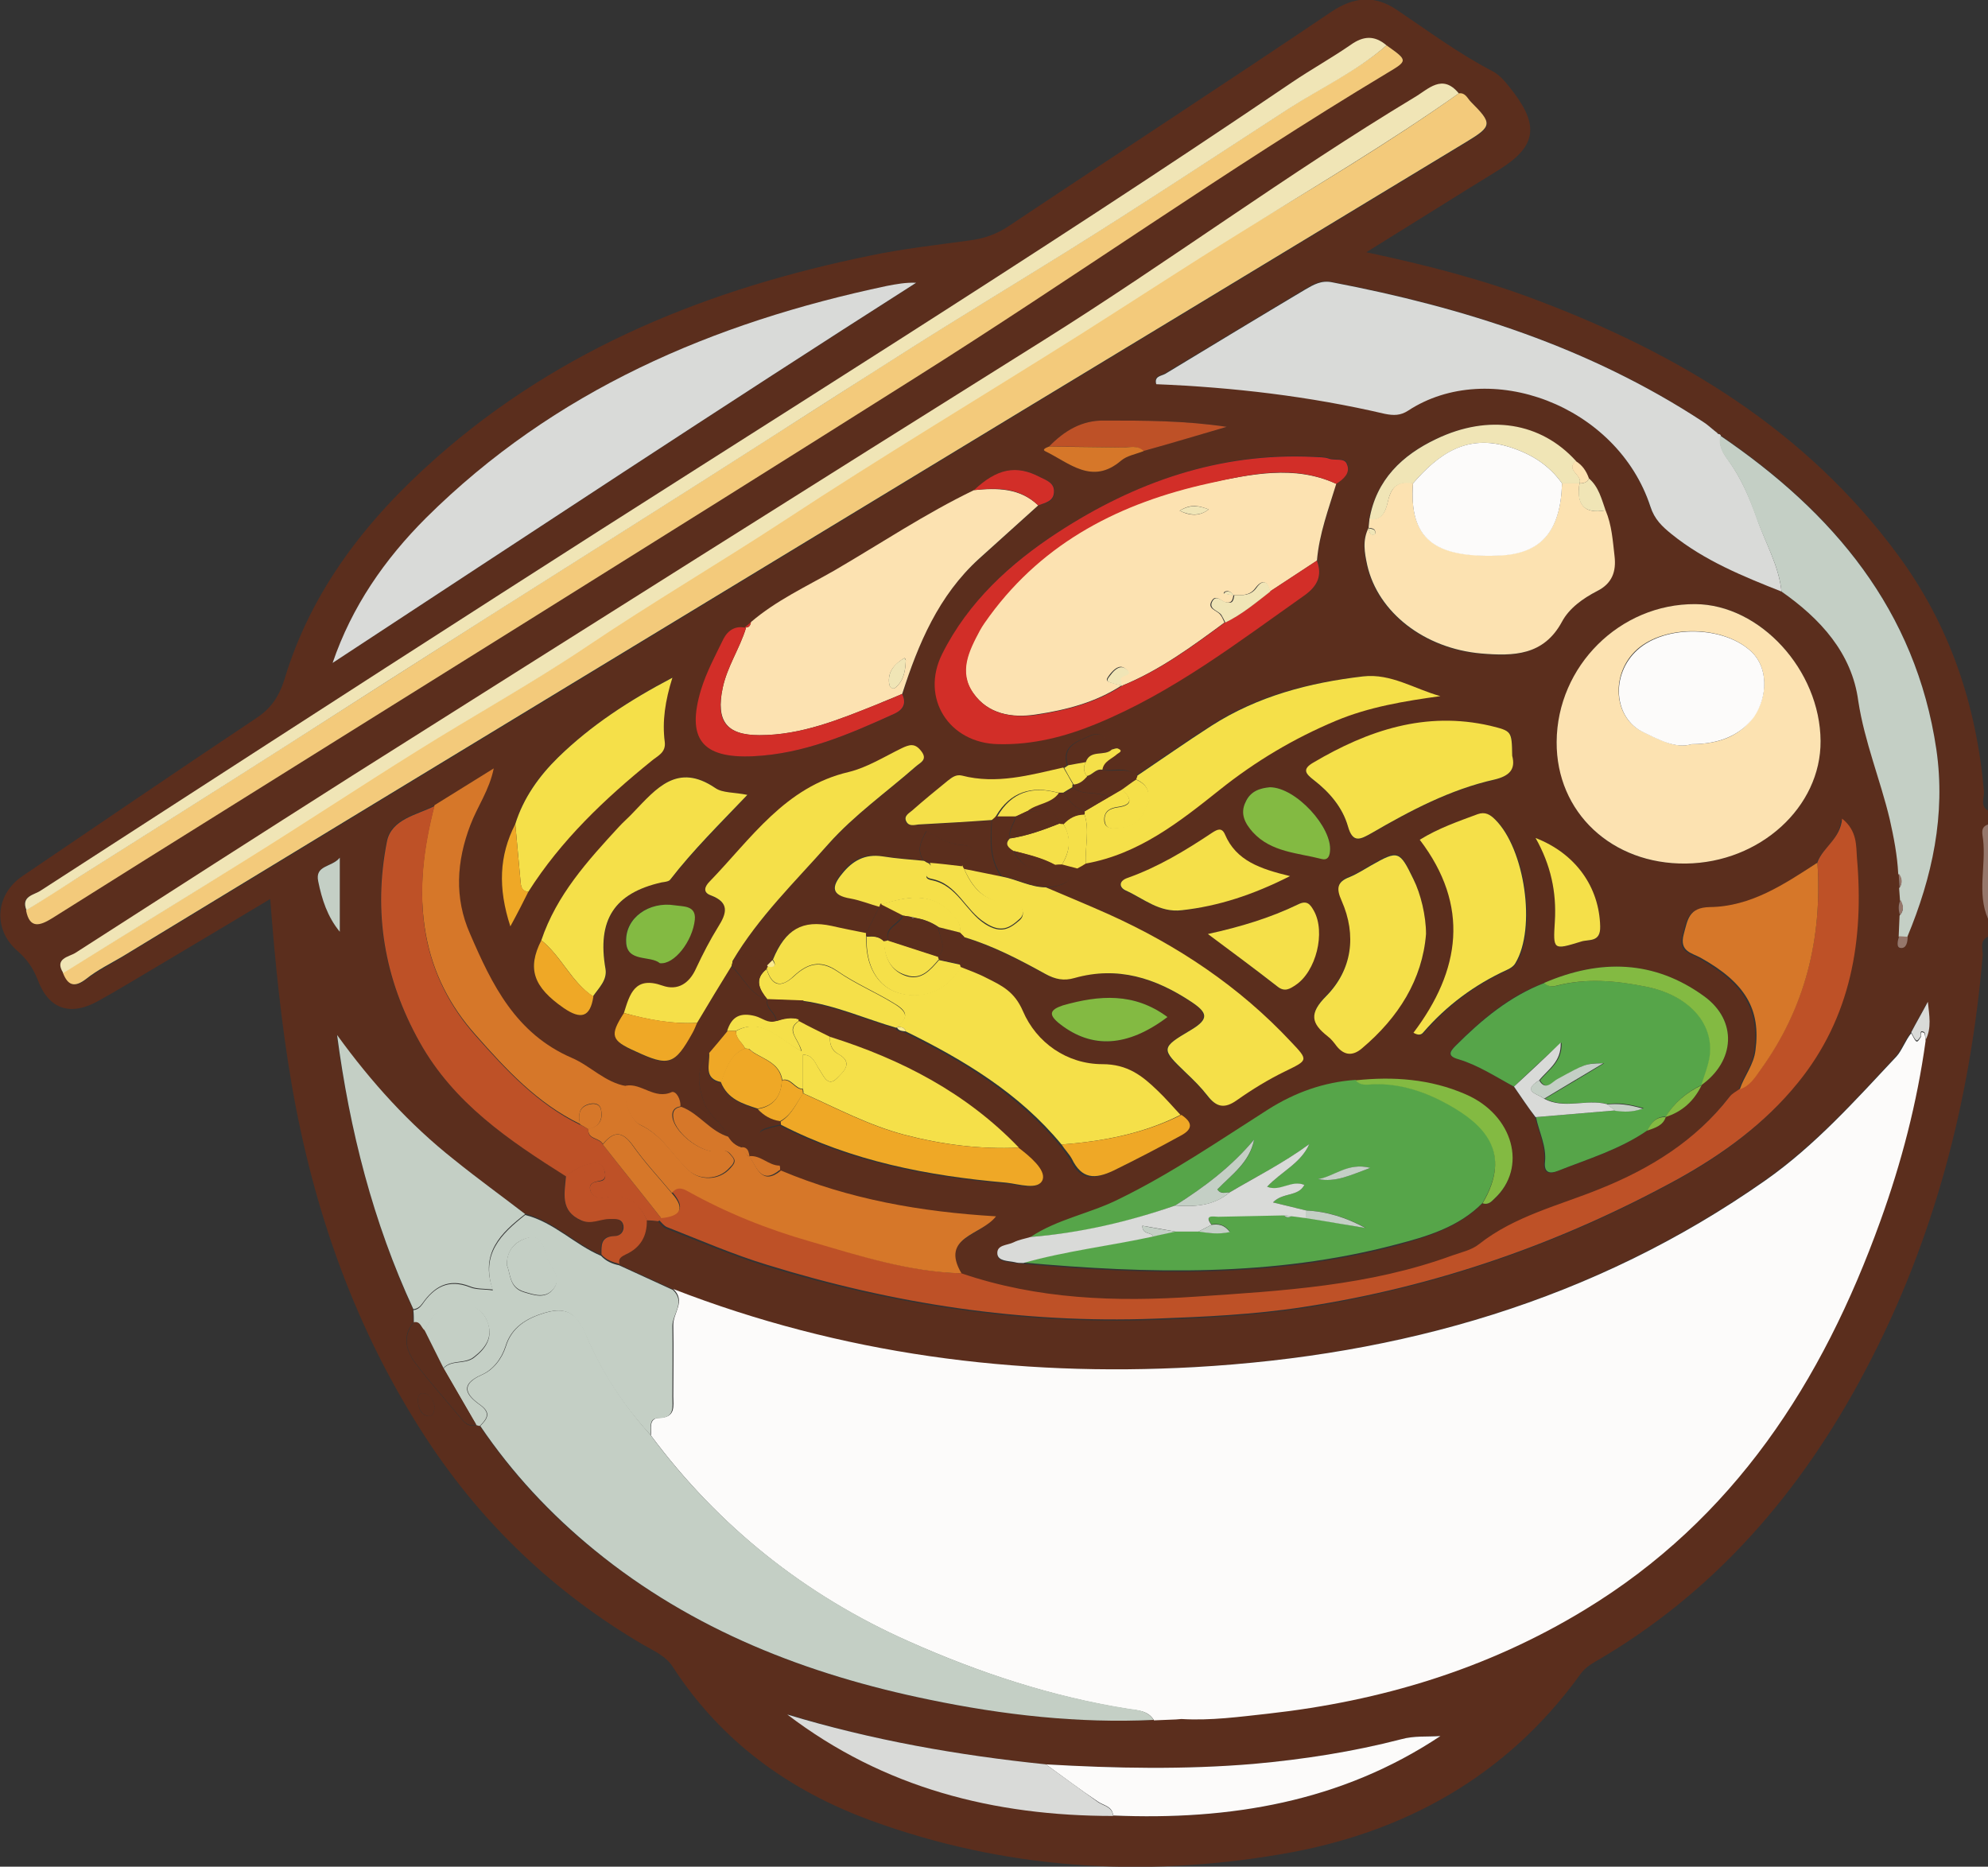 <?xml version="1.0" encoding="utf-8"?>
<!-- Generator: Adobe Illustrator 19.2.1, SVG Export Plug-In . SVG Version: 6.00 Build 0)  -->
<svg version="1.1" id="Layer_1" xmlns="http://www.w3.org/2000/svg" xmlns:xlink="http://www.w3.org/1999/xlink" x="0px" y="0px"
	 viewBox="0 0 442.9 415.9" style="enable-background:new 0 0 442.9 415.9;" xml:space="preserve">
<rect x="0" y="0" width="442.9" height="415.9" fill="#333333" stroke="none"/>
<style type="text/css">
	.st0{fill:#5B2E1D;}
	.st1{fill:#96776B;}
	.st2{fill:#FCFBFA;}
	.st3{fill:#C4CFC5;}
	.st4{fill:#D9DAD8;}
	.st5{fill:#FCE2B1;}
	.st6{fill:#F3CA7B;}
	.st7{fill:#56A549;}
	.st8{fill:#BE5127;}
	.st9{fill:#D67729;}
	.st10{fill:#F5E049;}
	.st11{fill:#F0E5B6;}
	.st12{fill:#D22E28;}
	.st13{fill:#EFA826;}
	.st14{fill:#83BA42;}
	.st15{fill:#FAEA8D;}
</style>
<g id="wTyOY6.tif">
	<g>
		<path class="st0" d="M442.9,208.7c-2.1,1-1,2.9-1.2,4.4c-2.8,32.3-10.8,63.2-26,92c-14.3,27.2-33.7,49.8-60.6,65.3
			c-1.2,0.7-2.2,1.5-3,2.6c-16.5,22.9-39.5,35.5-66.6,40.1c-31,5.3-61.7,3.4-91.5-7.5c-18.3-6.7-33.4-17.7-44.1-34.2
			c-1.6-2.5-4.3-3.6-6.7-5c-19.6-11.5-35.7-26.8-48.1-45.7c-15.8-24.1-25.2-50.7-30.1-79c-2.3-13.4-3.7-27-4.8-41.4
			c-8.7,5.2-16.7,10-24.8,14.8c-4.4,2.6-8.8,5.3-13.3,7.8c-6.3,3.6-11.2,2.1-13.7-4.6c-1.1-2.8-2.5-4.7-4.7-6.6
			c-5.4-4.9-4.6-12.5,1.3-16.5c17.4-11.8,34.7-23.6,52.1-35.2c3.2-2.1,5-4.7,6.2-8.4c6-20.1,18.4-35.9,33.9-49.6
			c27.8-24.6,61.1-37.8,96.9-45.1c7.2-1.5,14.5-2.3,21.7-3.3c3.3-0.4,6.3-1.4,9.2-3.4c23.8-15.9,47.8-31.5,71.5-47.5
			c5.2-3.5,9.8-3.8,14.7-0.5c7,4.7,13.7,9.7,21.2,13.6c2,1,3.5,3.1,4.9,4.9c5.7,7.6,4.7,12.1-3.3,17.1c-9.6,5.9-19.1,11.9-29.6,18.4
			c13.6,2.9,26,6.1,38.1,10.7c31.7,12,59.8,28.9,80.3,56.7c11.6,15.7,17.5,33.4,19.2,52.7c0.1,1.5-1,3.4,1.1,4.4c0,1,0,2,0,3
			c-1.8,0.6-1.2,2.2-1.1,3.3c0.7,5.9-1.4,11.9,1.1,17.7C442.9,206,442.9,207.4,442.9,208.7z M371.1,248.8L371.1,248.8
			c3.7-1.1,6.3-3.6,8-7.1l-0.1,0.1c7.6-5.5,8.1-14.5,0.7-19.8c-11.2-8.1-23.3-8.4-35.7-3c-7.8,2.9-14,8.2-19.8,14
			c-1.3,1.3-1.9,2.3,0.6,3c4.5,1.3,8.4,3.9,12.4,6.1c1.6,2.3,3.2,4.6,4.8,6.9c0.8,3.3,2.4,6.5,2,10.1c-0.2,2.2,1,2.6,2.8,1.9
			c6.9-2.7,14-4.8,20.1-9.1C368.7,251.3,370.5,250.8,371.1,248.8z M354,106.6c-0.6-1.6-1.6-3-3-3.9c-7.8-8.5-19.4-10.5-31.1-4.9
			c-7.6,3.6-13.3,9.1-14.9,17.9c-0.1,0.7-0.1,1.3-0.2,2l0,0c-1.4,2.7-0.9,5.5-0.3,8.3c2.4,10.6,12.8,18.6,25.4,19.7
			c7.2,0.6,13.8,0.5,18-7.1c1.6-3,4.7-5.2,7.8-6.8c3.4-1.7,4.3-4.4,3.9-7.8c-0.4-3.4-0.5-7-2-10.2
			C356.8,111.2,356.2,108.5,354,106.6z M170.9,222.7c-0.5,2.1,2,3,2,4.9c-1.7,0.6-3.1-0.7-4.6-1.1c-3.4-0.9-5.3,0.1-6.3,3.3
			c-1.4,1.7-2.7,3.3-4.1,5c-3,3.4-2.4,7.1-1,10.9c1.1,3,4.1,4.6,5.3,7.5c-4.2-1.2-6.6-5.2-10.6-6.7c0-1.5-1-3.4-1.8-3
			c-3.9,1.8-6.7-2.2-10.3-1.4c-4.8-0.7-8-4.5-12.2-6.3c-12.5-5.3-17.8-16.3-22.7-27.7c-3.4-8-2.9-16.1,0.1-24.2
			c1.6-4.1,4.2-7.7,5.2-12.6c-4.4,2.7-8.8,5.5-13.2,8.2c-4,2-9.6,2.9-10.6,7.9c-3.1,15.7-0.6,30.6,7.3,44.7
			c7.6,13.6,19.9,22,32.6,29.9c-0.3,3.7-1.3,7.7,3.3,9.9c2.2,1,4.2-0.3,6.3-0.3c1.3,0,2.9-0.2,3.1,1.5c0.2,1.3-0.7,2.3-2,2.3
			c-3,0-2.9,2-2.9,4.1c-5.9-2.5-10.5-7.5-16.9-9.1c-5.3-4-10.6-7.9-15.8-12c-10-8-18.6-17.4-26.1-27.8c2.9,21.2,8.1,41.7,17,61.1
			c0,1,0,1.9,0.1,2.9c-2.6,3.1-1.6,6.4,0.4,9.1c3.3,4.4,7,8.5,10.5,12.7c0.8,1,1.8,1.5,3.1,1.1c0.3,0.1,0.5,0.2,0.8,0.2
			c7.1,10.5,15.7,19.8,25.5,27.7c21.9,17.8,47.3,27.7,74.6,33.3c16.5,3.4,33.1,5.2,49.9,4.5c1.6-0.1,3.3-0.1,4.9-0.2
			c0.4,0,0.8-0.1,1.2-0.1c6.5,0.3,12.9-0.5,19.4-1.2c25.1-2.8,48.7-9.9,70.4-23.1c33.3-20.2,53.1-50.8,65.9-86.6
			c4.7-13.1,8.2-26.4,10.1-40.2c1.4-2.7,0.8-5.5,0.5-8.4c-1.2,2.3-2.5,4.5-3.7,6.8c-1.3,1.6-2.1,3.9-3.3,5.2
			c-9.1,9.8-18.1,19.8-29.2,27.6c-38.2,26.8-81.2,39-127.2,41.6c-39.8,2.3-78.7-2.9-116.1-17.4c-4-1.8-8-3.7-12-5.5
			c-0.3-1.2,0.4-1.7,1.4-2.1c3.2-1.5,4.8-4.1,4.7-7.7c0.9,0.1,1.7,0.2,2.6,0.2c0.6,0.5,1.1,1.3,1.8,1.6c7.4,2.9,14.7,6,22.3,8.4
			c28.1,8.6,56.8,13,86.3,12c11.1-0.4,22.3-1,33.2-2.6c29.5-4.6,57.3-14.2,83.4-28.5c10.1-5.5,19.4-12.4,26.7-21.4
			c11.9-14.7,14.9-31.9,13.2-50.2c-0.2-2.7,0.1-6-3.3-8.7c-0.3,4.5-4.1,6.2-5.5,9.7c-7.3,4.9-14.8,9.9-24,9.9
			c-4.7,0-4.9,2.8-5.8,6.1c-1,3.8,1.8,4,3.8,5.2c10,5.6,13.4,11.5,12.2,20.6c-0.4,3.3-2.6,5.7-3.5,8.7c-0.8,0.6-1.7,1.1-2.3,1.8
			c-7.6,9.8-17.7,15.9-28.9,20.5c-9.2,3.7-18.9,6-26.9,12.3c-1.6,1.3-3.9,1.7-5.9,2.5c-18.5,6.8-37.9,7.9-57.3,9.2
			c-17.7,1.2-35.1,0.6-52.1-5.2c-4.7-8.2,4.5-8.4,7.6-12.8c-16.8-1-32.8-3.8-47.9-10.2c0-0.3,0-0.6-0.1-0.9c0.6-1.8-1-2.6-1.9-3.7
			c-3.6-4.2-3.6-4.2,2.1-5.6c15.8,8.1,32.8,11.4,50.2,12.9c2.8,0.2,7.2,1.8,8.1-0.7c0.8-2.2-2.8-5.2-5.4-7.1
			c-11.7-12.2-26.1-19.7-42.1-24.7c-2.3-1.2-4.7-2.3-7-3.5l0.1-0.4c0.3-1.4,0.7-2.8,1-4.2c7.2,1,13.8,4,20.7,6l0.1-0.1
			c0.4,0.9,1.2,0.8,2,1c13,6.4,25.3,13.8,34.7,25.2c0.8,1.1,1.7,2.1,2.3,3.2c2.1,4.5,5.1,4.6,9.3,2.6c5.1-2.4,10-5.1,15-7.8
			c2.8-1.6,2.6-3,0.1-4.6c-1.7-1.8-3.3-3.6-5.1-5.4c-3.4-3.3-6.7-5.9-12.3-5.9c-7.8,0-14.7-4.8-17.7-11.8c-1.9-4.5-4.8-5.8-8.1-7.4
			c-1.9-1-3.9-1.7-5.9-2.5c0-0.2-0.1-0.5-0.2-0.7c1.2-1.9,1.2-4,1.1-6.1c6.4,2,12.3,5,18.1,8.2c2.2,1.2,4.1,1.6,6.5,0.9
			c9.5-2.6,18,0,26,5.3c3.7,2.4,4.1,3.8-0.1,6.3c-6.7,4-6.6,4.3-1.1,9.5c1.7,1.6,3.4,3.2,4.8,5.1c2,2.5,3.9,3,6.6,1
			c3.4-2.4,6.9-4.6,10.7-6.4c5.1-2.5,5.2-2.3,1.3-6.6c-11.5-12.3-25.3-21.5-40.6-28.4c-4.6-2.1-9.3-4-14-6c3.2,0,5.8-0.9,6.9-4.2
			c0.6-0.4,1.3-0.7,1.9-1.1c11.8-2.1,20.9-9.2,29.8-16.4c8-6.4,16.5-11.5,25.9-15.4c7.4-3.1,15.3-4.5,23.3-5.5
			c-5.8-1.6-11-5.1-17.2-4.4c-12,1.4-23.5,4.3-33.8,11c-5.6,3.6-11,7.4-16.5,11.1c-2.3-2.2-5.2-0.9-7.7-1.3c0.4-1.9,2.1-2.4,3.3-3.5
			c0.4-0.3,1.3-0.8,0.2-1.2c-0.4-0.2-1,0.1-1.4,0.2c-0.8-2.3-2-4.4-4.9-3c-2.7,1.2-6.2,2.2-4.9,6.5c-0.3,0.2-0.6,0.4-0.9,0.6
			c-7.4,1.8-14.8,3.8-22.6,1.8c-1.3-0.3-2.3,0.3-3.1,1.1c-2.7,2.2-5.4,4.5-8,6.7c-0.7,0.6-1.9,1.1-1.3,2.4c0.5,1.1,1.8,0.7,2.7,0.7
			c5.5-0.3,10.9-0.7,16.4-1c-0.3,4.4-0.6,8.7,2.2,12.6c-2.8-0.6-5.6-1.1-8.4-1.7c-0.1-0.2-0.3-0.5-0.5-0.7c0.6-1.7,4.4-4.5,0.4-4.7
			c-3.4-0.2-5.6-1.6-8.3-3.1c-1.1,2.2-2.2,4.2-0.6,6.5c-3.1-0.3-6.2-0.5-9.3-1c-3.9-0.6-6.7,0.9-9,3.9c-2.3,3-2.4,4.8,1.9,5.5
			c2.3,0.4,4.4,1.3,6.6,1.9c-1,2-2,4-3,6.1c-2.6-0.5-5.2-1-7.8-1.6c-6.6-1.4-10.4,0.7-13.1,7.5c-0.4,0.4-0.8,0.8-1.2,1.2
			c-2.3-2.1-4.7-3.3-7.6-1c5.8-9.8,13.9-17.7,21.4-26.1c5.7-6.4,12.9-11.5,19.4-17.2c1-0.9,2.8-1.5,1.2-3.5
			c-1.4-1.8-2.6-1.4-4.3-0.6c-3.9,1.9-7.7,4.3-11.8,5.3c-14.2,3.4-21.8,14.9-31,24.4c-1,1-1.7,2.3,0.3,3.1c4.2,1.6,3.5,4,1.6,7
			c-1.9,2.9-3.5,6.1-4.9,9.2c-1.6,3.4-4.1,5.1-7.5,3.9c-6.2-2.2-7.2,1.9-8.6,6.1c-3.1,5-2.8,6.1,2.4,8.5c7.5,3.5,8.8,3.1,12.8-4.1
			c0.4-0.7,0.7-1.5,1-2.2c2.6-4.2,5.2-8.5,7.7-12.7C165.6,217.7,167,221.6,170.9,222.7C171,222.7,170.9,222.7,170.9,222.7z
			 M233.7,99.5c-0.5,0.2-1.6,0.7-0.9,1c5.4,2.6,10.5,7.7,17,2.1c1.3-1.1,3.3-1.4,5-2.1c6-1.8,12.1-3.5,18.6-5.4
			c-9.4-1.4-18.3-1.4-27.2-1.4C241,93.6,237.1,96,233.7,99.5z M166,139.8l0.2,0.1c-2.3-0.5-4,0.5-4.9,2.4c-1.8,3.7-3.8,7.4-5,11.3
			c-3.3,10.9,0.1,15.4,11.5,14.9c11.3-0.5,21.5-4.9,31.6-9.5c2.1-1,2.6-2.3,1.7-4.4c3.5-11.3,8-22,17.1-30.1
			c4.4-4,8.8-7.9,13.2-11.9c1.6-0.5,3.4-0.8,3.5-2.9c0.2-2.1-1.7-2.7-3.1-3.4c-5.2-2.8-9.6-1.9-14.7,2.9
			c-10.8,5.2-20.7,11.9-31.1,17.9c-6.3,3.7-13,6.7-18.6,11.5C166.9,139,166.4,139.4,166,139.8z M117.7,198.6
			c7.3-11.5,17-20.7,27.5-29.2c1.3-1.1,3.3-1.7,2.9-4.2c-0.6-4.6,0-9.2,1.7-14.3c-9.7,5.1-18.1,10.7-25.4,17.7
			c-4.3,4.2-7.8,9-9.6,14.9c-3.6,7.1-3.9,14.2-1.1,22.8C115.5,203,116.6,200.8,117.7,198.6z M233,393.1c-19.5-2-38.8-5.4-57.6-11.2
			c21.5,16.4,46.1,22.6,72.6,22.6c26.1,1.1,50.8-3,72.9-17.7c-2.9,0.1-5.8-0.1-8.7,0.7c-10.8,2.8-21.8,4.5-32.9,5.5
			C263.9,394.3,248.5,394,233,393.1z M120.6,209.5c-3.3,6.3-1.8,10.4,5,15.1c3.8,2.6,5.9,2.2,6.6-2.6c1.3-1.9,3.3-3.6,2.8-6.1
			c-1.9-10.9,1.9-16.9,12.5-19.3c0.6-0.1,1.5-0.2,1.9-0.6c5.2-6.6,11.2-12.5,17.2-18.9c-3-0.6-5.5-0.3-7.1-1.5
			c-8.5-5.9-13.3,0-18.3,5.4c-1,1.1-2.2,2.1-3.2,3.2C131,191.8,124,199.4,120.6,209.5z M423.4,200.5c-0.5,1.1-0.5,2.2-0.1,3.4
			c-0.1,1.6-0.1,3.2-0.2,4.7c-0.3,0.9-0.6,2.5,0.2,2.6c1.4,0.2,1.6-1.3,1.6-2.5c5.6-13.4,8.6-27.2,6.5-41.8
			c-4.6-31.1-23-52.8-48.1-69.9c-0.1-0.3-0.3-0.4-0.6-0.4c-0.3-0.2-0.5-0.4-0.8-0.7c-0.9-0.7-1.8-1.5-2.7-2.1
			c-25.2-16.5-53.2-25.4-82.5-31c-2.4-0.5-4.1,0.5-6,1.6c-10.4,6.3-20.8,12.5-31.2,18.8c-0.9,0.5-2.5,0.5-2,2.3
			c17.2,0.7,34.2,2.7,50.9,6.6c1.9,0.4,3.5,0.4,5.2-0.7c18-11.7,46.6-1.3,54,21.4c0.9,2.8,2.6,4.3,4.7,6.1c7.3,6,15.9,9.4,24.5,12.8
			c8.7,6.1,15.7,13.7,17.3,24.4c1.4,9.1,4.9,17.4,7,26.3c0.9,4,1.7,8.1,1.9,12.2c0.1,1.1,0.1,2.1,0.2,3.2
			C423.3,198.7,423.3,199.6,423.4,200.5z M5.8,202.8c0.8,4.3,3.2,3.4,5.8,1.8c6.9-4.3,13.8-8.7,20.7-13
			c57.1-35.7,114.4-71.3,171.4-107.3c35.3-22.3,69.4-46.5,105.3-68c4.7-2.8,4.7-2.9-0.1-6.2c-2.7-2.2-5.2-2-8.1,0
			c-4.2,3-8.7,5.4-13,8.3c-57.9,39.3-117.4,76.1-176.2,113.9c-34.2,22-68.4,44.1-102.6,66.2C7.6,199.4,4.5,199.6,5.8,202.8z
			 M330.3,268.1c1.2,0.5,1.9-0.3,2.6-0.9c7.4-6.9,4.2-18.8-6.4-23.3c-7.8-3.3-16.1-3.9-24.5-3.1c-7.1,0.4-13.5,2.7-19.5,6.6
			c-10.9,6.9-21.6,14.3-33.3,20c-6.4,3.1-13.6,4.4-19.6,8.4c-1.3,0.4-2.6,0.6-3.8,1.2c-1.4,0.7-3.8,0.5-3.6,2.6
			c0.2,1.6,2.3,1.5,3.8,1.8c0.6,0.1,1.3,0.1,2,0.2c27.8,2.5,55.6,3.2,82.9-4C317.9,275.6,325,273.5,330.3,268.1z M14.1,216.8
			c1.1,2.8,2.6,3.4,5.2,1.4c2.5-1.9,5.4-3.3,8.1-5c66.8-40.5,133.6-81.1,200.4-121.6c33-20,66-39.9,99-59.9c5.8-3.5,5.8-4.1,1-8.9
			c-0.8-0.8-1.3-2.1-2.7-1.9c-3.7-4.5-6.8-0.9-9.8,0.9c-28.2,17-54.7,36.6-82.6,54.1c-51.4,32.2-102.7,64.6-154,97
			c-20.7,13-41.2,26.2-61.7,39.5C15.4,213.2,12,213.5,14.1,216.8z M297.7,107.8c1.6-1.1,3.2-2.4,2.5-4.4c-0.5-1.6-2.7-0.8-4-1.3
			c-1.1-0.4-2.3-0.3-3.5-0.4c-20.9-1-39.7,5.7-56.9,16.8c-10.7,6.9-20,15.5-25.8,27.1c-4.9,9.8,1.5,19.8,12.5,20.1
			c7.7,0.2,15-1.7,21.8-4.5c17-7,31.5-18.2,46.5-28.7c2.9-2,3.8-4.4,2.7-7.7C293.9,119,296.1,113.5,297.7,107.8z M74.1,147.7
			c43.3-28.3,86.4-56.9,130.1-84.7c-2.3,0-4.5,0.3-6.5,0.7c-38.8,8.2-74.1,23.2-102.7,51.7C85.7,124.6,78.4,135.1,74.1,147.7z
			 M377.7,134.6c-16.8-0.1-30.8,13.9-30.9,30.7c0,15.8,12.3,27.4,28.8,27.1c16.5-0.2,30.1-12.6,30-27.3
			C405.5,149.3,392.1,134.6,377.7,134.6z M336.9,168.4c0-5.6,0-5.5-4.9-6.6c-14.4-3.3-27.2,1-39.4,8.2c-2.6,1.5-1.7,2.5,0.1,3.9
			c3.5,2.7,6.3,6,7.6,10.3c1.1,3.9,2.8,2.9,5.3,1.5c8.6-5,17.5-9.7,27.3-11.9C336.3,172.9,337.7,171.4,336.9,168.4z M317.7,208.1
			c0-4.1-1.2-9-2.8-12.4c-3.1-6.4-3.4-6.5-9.4-3.1c-1.6,0.9-3.1,2-4.8,2.6c-2.9,1.1-2.9,2.6-1.8,5.3c3.4,7.7,2.3,15.4-3.4,21.2
			c-3.9,4-3.4,6.1,0.3,9c0.8,0.6,1.4,1.4,2,2.2c1.7,2.1,3.6,2.2,5.6,0.5C311.6,226.6,317,218.2,317.7,208.1z M316.3,187.1
			c11.3,14.8,9.1,29.1-1.2,43.1c1.1,0.7,1.7,0.4,2.2-0.1c5.2-6,11.4-10.6,18.6-13.9c0.7-0.3,1.5-0.9,1.9-1.5
			c4.7-7.8,2.1-25.5-4.5-32c-1.2-1.1-2.2-1.8-3.9-1.2C324.8,183,320.5,184.5,316.3,187.1z M287.4,195.2c-6.7-1.5-12-3.3-14.6-9.2
			c-0.7-1.6-1.7-1.1-2.8-0.4c-5.9,4-12.1,7.7-18.9,10.1c-2,0.7-1.9,2.1-0.4,2.8c4,1.8,7.5,4.9,12.5,4.4
			C271.5,201.8,279.1,199.4,287.4,195.2z M269.1,208.1c5.5,4.1,10.5,7.9,15.4,11.7c1.6,1.3,2.8,0.5,4-0.3c4.6-3.1,6.8-11.8,4.1-16.6
			c-0.8-1.4-1.5-2.4-3.5-1.4C283,204.5,276.4,206.5,269.1,208.1z M282.9,175.4c-2.1,0.2-4.3,0.8-5.4,3.2c-1.2,2.7,0,4.9,1.6,6.7
			c4.1,4.5,10,4.7,15.4,6c1.2,0.3,1.7-0.5,1.8-1.7C296.9,184.4,288.7,175.4,282.9,175.4z M342.1,186.7c3.4,5.9,4.7,12.1,4.3,18.6
			c-0.4,6.4-0.4,6.5,5.8,4.5c1.8-0.5,4.4,0.3,4.3-3.4C356.3,197.7,351.1,190.3,342.1,186.7z M260.1,226.6
			c-7.4-5.5-15.2-4.9-23.2-2.5c-3.1,0.9-3.3,2.1-0.6,4.2C243.3,233.7,251.1,233.3,260.1,226.6z M147,214.6c3.2,0.4,7.3-4.9,7.7-9.7
			c0.3-3.2-2.6-2.9-4.5-3.2c-5.7-0.9-11,2.8-10.8,8.1C139.7,214.5,144.9,212.8,147,214.6z M75.7,207.6c0-5.2,0-10.5,0-16.5
			c-1.9,2.1-5.6,1.6-4.8,5.3C71.7,200.3,72.9,204.2,75.7,207.6z M96.8,313.2c-0.3-1.4-1.1-2.7-2.6-2.8c-0.8-0.1-1.2,1.1-1.1,1.9
			c0.2,1.5,0.7,3.1,2.4,3.2C96.6,315.6,96.8,314.3,96.8,313.2z"/>
		<path class="st1" d="M442.9,204.7c-2.5-5.7-0.4-11.8-1.1-17.7c-0.1-1.1-0.7-2.7,1.1-3.3C442.9,190.7,442.9,197.7,442.9,204.7z"/>
		<path class="st2" d="M150,287.2c37.4,14.5,76.3,19.6,116.1,17.4c46-2.6,89-14.8,127.2-41.6c11.1-7.8,20-17.8,29.2-27.6
			c1.2-1.3,2-3.6,3.3-5.2c1.2,2.3,1.2,2.3,2.1,0.9c0.3-0.4-0.3-1.5,0.7-1c0.3,0.1,0.3,1.2,0.4,1.8c-1.9,13.8-5.4,27.2-10.1,40.2
			c-12.9,35.8-32.6,66.4-65.9,86.6c-21.7,13.2-45.3,20.3-70.4,23.1c-6.4,0.7-12.9,1.6-19.4,1.2c-0.4,0-0.8,0.1-1.2,0.1
			c-1.6,0.1-3.3,0.1-4.9,0.2c-1.3-2.2-3.6-2.2-5.6-2.5c-17.1-2.7-33.4-8.1-49.1-15.1c-23-10.2-42.3-25.6-57.4-45.9
			c0.2-1.5-0.6-3.8,1.9-3.9c3.7-0.1,3.1-2.6,3.1-4.8c0-5.3,0.1-10.5,0-15.8C149.9,292.5,152.9,289.9,150,287.2z"/>
		<path class="st3" d="M144.9,319.7c15.1,20.3,34.5,35.7,57.4,45.9c15.6,7,32,12.4,49.1,15.1c2,0.3,4.3,0.4,5.6,2.5
			c-16.8,0.8-33.5-1.1-49.9-4.5c-27.3-5.6-52.8-15.5-74.6-33.3c-9.8-8-18.4-17.2-25.5-27.7c1.6-1.6,2.5-2.9,0-4.7
			c-3.1-2.2-4.6-4.5,0.4-6.7c2.5-1.1,4.4-3.5,5.3-6.3c1.3-4.3,4.7-6.3,8.7-7.5c6.3-1.9,7.9,1.8,9.8,6.3
			C134.6,306.5,139.3,313.4,144.9,319.7z"/>
		<path class="st4" d="M396.9,131.8c-8.6-3.4-17.2-6.9-24.5-12.8c-2.1-1.7-3.8-3.3-4.7-6.1c-7.4-22.7-36-33.2-54-21.4
			c-1.7,1.1-3.2,1.1-5.2,0.7c-16.7-3.9-33.7-5.9-50.9-6.6c-0.5-1.8,1.1-1.8,2-2.3c10.4-6.3,20.8-12.6,31.2-18.8
			c1.9-1.1,3.6-2.1,6-1.6c29.3,5.6,57.3,14.5,82.5,31c1,0.6,1.8,1.4,2.7,2.1c0.3,0.2,0.5,0.4,0.8,0.7c0.3,0,0.5,0.1,0.6,0.4
			c-0.6,2.2,0.6,4,1.7,5.5c2.8,3.9,4.7,8.3,6.3,12.8C393.2,120.8,396.3,125.9,396.9,131.8z"/>
		<path class="st5" d="M297.7,107.8c-1.7,5.6-3.8,11.1-4.3,17.1c-3.5,2.3-7,4.6-10.5,6.9c-0.5-2.4-1.7-2.8-3.2-0.8
			c-1.3,1.8-3.1,1.6-4.9,1.6c-0.5-0.7-1.1-1.1-1.9-0.8c-0.1,0-0.2,0.2-0.3,0.4c0.7,0.1,1.4,0.3,2.2,0.4c-0.2,1-0.3,1.9-1.8,1.6
			c-1-0.3-2.1-1.8-3-0.4c-1.2,1.9,1.1,2.1,1.9,3.2c0.4,0.5,0.6,1.1,0.9,1.7c-7.2,5.3-14.5,10.7-22.9,14.1c-0.2-0.5-0.3-0.9-0.4-1.4
			c-0.3-1.2,3.4-0.8,1.1-2.5c-1.2-0.9-2.4,0.2-3.3,1.3c-1.2,1.6-1.2,1.6,2.6,2.5c-5.8,3.8-12.4,5.5-19.2,6.5
			c-5.3,0.8-10.6-0.1-13.9-4.8c-3.4-4.8-1-9.5,1.4-14c0.6-1.2,1.4-2.3,2.2-3.3c12.2-16.6,29.3-25.2,48.8-29.5
			C278.7,105.7,288.3,103.5,297.7,107.8z M269.3,113.5c-1.9-0.7-3.9-1.4-6.5,0.3C265.5,115.1,267.4,114.9,269.3,113.5z"/>
		<path class="st6" d="M325,20.8c1.5-0.2,1.9,1.1,2.7,1.9c4.8,4.8,4.8,5.4-1,8.9c-33,20-66,39.9-99,59.9
			c-66.8,40.5-133.6,81-200.4,121.6c-2.7,1.6-5.6,3-8.1,5c-2.6,2-4.1,1.5-5.2-1.4c13.8-8.5,27.6-16.9,41.3-25.6
			c12.5-7.9,24.8-16,37.4-23.8c12.6-7.9,25.7-15,38-23.4c14.4-9.7,29.4-18.5,43.9-28c21.6-14.2,43.8-27.5,65.7-41.3
			c12-7.6,23.9-15.4,36-22.9C292.7,41.8,309.2,32,325,20.8z"/>
		<path class="st7" d="M229.6,275.6c6-4,13.2-5.2,19.6-8.4c11.7-5.7,22.3-13,33.3-20c6-3.8,12.4-6.1,19.5-6.6c1,1.2,2.4,1,3.7,0.9
			c6.2-0.3,11.8,1.7,17.1,4.6c7.6,4.1,14.3,10.3,7.5,21.9c-5.3,5.4-12.4,7.5-19.4,9.3c-27.3,7.2-55.1,6.5-82.9,4
			c9.5-2.7,19.3-3.8,28.9-5.9c1.7-0.4,3.3-0.7,5-1.1c1.7,0,3.4,0,5.1,0c2.2,0.4,4.3,0.8,7,0.1c-1.3-1.7-2.6-1.8-4.1-1.6
			c-1.8-2.5,0.6-1.8,1.5-1.8c4.9-0.2,9.7-0.2,14.6-0.3c0.5,0.6,1.1,0.7,1.8,0.2c1.1,0.1,2.1,0.3,3.2,0.4c4.4,0.8,8.9,1.5,13.3,2.3
			c-4.2-2.3-8.6-3.7-13.3-3.9c-2.3-0.6-4.6-1.1-7.4-1.8c2.2-2.3,5.6-1.2,7-3.9c-2.9-1.1-5.4,1.7-8.3,0.4c3.2-3.4,7.5-5.2,9.4-9.5
			c-5.6,4.2-11.8,7.2-17.8,10.8c-0.9-0.1-2,0.4-2.7-0.7c3.2-3.3,7.3-6,8.2-11.1c-5,6-11.1,10.6-17.6,14.7
			C251.4,272.3,240.7,274.8,229.6,275.6z M293.6,262.7c3.9,0.8,7.3-0.9,11.7-2.5C300.2,258.9,297.3,262.3,293.6,262.7z"/>
		<path class="st8" d="M214.2,283.7c17,5.8,34.4,6.4,52.1,5.2c19.4-1.3,38.8-2.4,57.3-9.2c2-0.7,4.3-1.2,5.9-2.5
			c8-6.3,17.8-8.6,26.9-12.3c11.2-4.5,21.3-10.7,28.9-20.5c0.6-0.8,1.5-1.2,2.3-1.8c2.2-0.8,3.3-2.6,4.6-4.3
			c10-13.8,13.8-29.3,12.7-46.2c1.3-3.4,5.1-5.2,5.5-9.7c3.4,2.7,3.1,6.1,3.3,8.7c1.6,18.3-1.3,35.6-13.2,50.2
			c-7.3,9-16.6,15.8-26.7,21.4c-26.1,14.3-53.9,24-83.4,28.5c-11,1.7-22.1,2.2-33.2,2.6c-29.5,1.1-58.2-3.3-86.3-12
			c-7.6-2.3-14.9-5.5-22.3-8.4c-0.7-0.3-1.2-1-1.8-1.6c0.2-0.2,0.4-0.5,0.6-0.7c4.3-0.3,5.4-2,2.4-5.5c1-1.3,2.1-1.2,3.5-0.4
			c8.7,4.8,17.9,8.5,27.3,11.2C191.5,279.8,202.5,283.3,214.2,283.7z"/>
		<path class="st4" d="M74.1,147.7c4.3-12.6,11.6-23.1,20.8-32.3c28.6-28.4,63.9-43.5,102.7-51.7c2.1-0.4,4.2-0.8,6.5-0.7
			C160.5,90.8,117.4,119.3,74.1,147.7z"/>
		<path class="st5" d="M377.7,134.6c14.4,0.1,27.8,14.7,27.9,30.5c0.1,14.7-13.5,27.1-30,27.3c-16.5,0.2-28.9-11.4-28.8-27.1
			C346.9,148.4,360.9,134.5,377.7,134.6z M376.9,165.8c6.5,0,11-2.1,13.8-6.2c3.3-4.7,3.1-11-0.5-14.4c-6.2-5.9-19.2-6.1-25.5-0.5
			c-5.9,5.3-5.4,15.2,1.4,18.4C369.6,164.7,373.3,166.9,376.9,165.8z"/>
		<path class="st6" d="M308.9,10.1c4.8,3.4,4.8,3.4,0.1,6.2c-35.8,21.5-69.9,45.7-105.3,68c-57,36-114.2,71.5-171.4,107.3
			c-6.9,4.3-13.8,8.7-20.7,13c-2.6,1.6-5,2.5-5.8-1.8c3.9-2.5,7.8-5,11.7-7.4c15.5-9.8,31.1-19.6,46.6-29.5
			c15.1-9.6,30.1-19.2,45.1-28.8c21-13.3,42-26.5,62.9-39.9c9.8-6.2,19.5-12.5,29.3-18.7c11.8-7.5,23.9-14.8,35.8-22.2
			c16.7-10.4,33.2-21.3,49.7-32C294.3,19.5,302.3,15.8,308.9,10.1z"/>
		<path class="st9" d="M214.2,283.7c-11.7-0.3-22.7-3.9-33.7-7.1c-9.5-2.7-18.7-6.4-27.3-11.2c-1.4-0.8-2.5-0.9-3.5,0.4
			c-2.9-3.5-6.1-6.9-8.7-10.6c-2.4-3.3-4.3-3.2-6.7-0.3c-0.7-1.5-3.5-1-3.2-3.4c2.4-0.5,3.3-2,2.8-4.3c-0.2-1.2-1.3-1.5-2.3-1.3
			c-2.6,0.5-2.8,2.3-2.4,4.5c-9.5-4.6-16.4-12.1-23.2-19.8c-5.7-6.4-9.5-13.7-11.1-22.3c-1.8-9.8-0.6-19.4,1.9-28.9
			c4.4-2.7,8.8-5.5,13.2-8.2c-1,4.9-3.6,8.4-5.2,12.6c-3.1,8.1-3.6,16.3-0.1,24.2c4.9,11.4,10.2,22.3,22.7,27.7
			c4.2,1.8,7.4,5.5,12.2,6.3c-0.8,3.6,1.1,7.7,3.2,8.7c4.8,2.3,7.1,6.7,10.6,10c2.6,2.5,6.9,2.3,9.3-0.4c0.7-0.8,1.4-1.5,0.6-2.5
			c-0.7-0.8-1.1-1.7-2.8-1.3c-3.6,1-10.1-3.9-10.5-7.5c-0.2-1.4,0.3-2.2,1.8-2.4c4,1.5,6.4,5.5,10.6,6.7c0.7,1.2,1.7,2.1,3.1,2.4
			c0.2,1,0.8,1.7,1.7,2.1l-0.1,0c1.6,2.5,2.7,6.4,6.9,3c15.2,6.4,31.1,9.2,47.9,10.2C218.6,275.3,209.4,275.5,214.2,283.7z"/>
		<path class="st5" d="M167.3,138.6c5.6-4.8,12.3-7.9,18.6-11.5c10.3-6,20.3-12.7,31.1-17.9c5.2-0.5,10.2-0.5,14.3,3.4
			c-4.4,4-8.8,7.9-13.2,11.9c-9,8.2-13.5,18.9-17.1,30.1c-1.8,0.8-3.7,1.5-5.5,2.3c-8.5,3.4-17,6.9-26.3,6.9
			c-7.4,0-9.7-3.2-8.2-10.5c1-4.8,3.8-8.8,5.2-13.4c0,0-0.2-0.1-0.2-0.1C166.9,139.9,167.2,139.3,167.3,138.6z M201.5,146.6
			c-2.2,1.4-3.8,3-3.4,5.8c0.1,0.7,0.8,1.3,1.4,0.8c1.9-1.6,2.2-3.8,2.3-6.1C201.8,146.9,201.7,146.8,201.5,146.6z"/>
		<path class="st3" d="M396.9,131.8c-0.6-5.9-3.7-11-5.6-16.4c-1.6-4.5-3.4-8.9-6.3-12.8c-1.1-1.5-2.3-3.3-1.7-5.5
			c25.1,17.1,43.5,38.8,48.1,69.9c2.1,14.5-0.9,28.4-6.5,41.8c-0.6,0-1.2-0.1-1.9-0.1c0.1-1.6,0.1-3.2,0.2-4.7
			c1-1.1,0.9-2.2,0.1-3.4c-0.1-0.9-0.1-1.8-0.2-2.7c0.8-1.1,0.6-2.2-0.2-3.2c-0.2-4.1-1-8.2-1.9-12.2c-2.1-8.8-5.6-17.2-7-26.3
			C412.6,145.5,405.5,137.8,396.9,131.8z"/>
		<path class="st10" d="M214.8,193.6c2.8,0.6,5.6,1.1,8.4,1.7c3.3,0.6,6.4,2.4,9.8,2.4c4.7,2,9.3,3.9,14,6
			c15.3,6.9,29.1,16.1,40.6,28.4c4,4.2,3.8,4.1-1.3,6.6c-3.7,1.8-7.3,4-10.7,6.4c-2.8,2-4.6,1.6-6.6-1c-1.4-1.8-3.1-3.5-4.8-5.1
			c-5.5-5.3-5.7-5.5,1.1-9.5c4.2-2.5,3.7-3.9,0.1-6.3c-8-5.3-16.4-8-26-5.3c-2.4,0.7-4.3,0.3-6.5-0.9c-5.8-3.2-11.7-6.3-18.1-8.2
			c-0.3-0.3-0.6-0.6-0.9-0.9c0-1,0-1.9-0.7-2.8c-4.6-6.5-10.6-5.6-16.9-3.5c-0.1,0.1-0.2,0.3-0.2,0.5c-2.2-0.6-4.4-1.5-6.6-1.9
			c-4.3-0.7-4.3-2.6-1.9-5.5c2.3-2.9,5.1-4.5,9-3.9c3.1,0.5,6.2,0.7,9.3,1c0.3,0.2,0.6,0.4,0.9,0.5c1.9,1-2.3,3.2,0.7,3.8
			c5.8,1.1,7.6,7,12,9.8c3.5,2.2,5.4,1.1,7.7-0.9c0.8-0.7,0.9-1.8,0.3-2.7c-0.4-0.8-1.1-1.1-2-1C220.4,201.3,217.2,199,214.8,193.6z
			"/>
		<path class="st7" d="M337.3,242.1c-4.1-2.2-8-4.8-12.4-6.1c-2.5-0.7-1.9-1.7-0.6-3c5.8-5.8,12-11,19.8-14c0.8,0.8,1.8,0.9,2.8,0.6
			c6.6-1.7,13.2-1.1,19.7,0.2c9.5,1.8,15.3,8,14.4,15.4c-0.3,2.2-1.2,4.4-1.9,6.6c0,0,0.1-0.1,0.1-0.1c-3.4,1.6-6.1,3.9-8.1,7.1
			c0,0,0.1,0,0.1,0c-2.2-0.1-3.3,1.3-4.1,3c-6.2,4.3-13.3,6.4-20.1,9.1c-1.8,0.7-3,0.3-2.8-1.9c0.4-3.6-1.3-6.7-2-10.1
			c5.9-0.5,11.9-1,17.8-1.5c1.8,0.2,3.6,0.5,6.2-0.5c-3.2-0.9-5.6-1.3-8-0.9c-4.6-1.2-9.5,1.1-14-1.2c4.2-2.5,8.3-4.9,13.2-7.9
			c-4.1,0-4.1,0.1-10.2,3.5c-1.2,0.7-2.6,2.8-4.1,0.3c1.9-2.4,5-4.1,4.8-8.4C343.9,235.8,340.6,238.9,337.3,242.1z"/>
		<path class="st11" d="M325,20.8c-15.7,11.1-32.3,20.9-48.6,31c-12.1,7.5-24,15.3-36,22.9c-21.9,13.8-44.1,27.1-65.7,41.3
			c-14.5,9.5-29.5,18.3-43.9,28c-12.3,8.3-25.4,15.5-38,23.4c-12.5,7.8-24.9,16-37.4,23.8c-13.7,8.6-27.5,17-41.3,25.6
			c-2.1-3.3,1.3-3.6,2.7-4.5c20.5-13.2,41.1-26.4,61.7-39.5c51.3-32.4,102.6-64.8,154-97c27.9-17.5,54.4-37.1,82.6-54.1
			C318.2,19.9,321.3,16.3,325,20.8z"/>
		<path class="st5" d="M357.7,113.7c1.4,3.3,1.6,6.8,2,10.2c0.4,3.4-0.5,6.1-3.9,7.8c-3.1,1.6-6.2,3.8-7.8,6.8
			c-4.1,7.6-10.8,7.7-18,7.1c-12.6-1.1-23-9.1-25.4-19.7c-0.6-2.8-1.1-5.5,0.3-8.3c0.2,0.7,0.1,1.6,1.2,1.5c0.1,0,0.3-0.2,0.3-0.3
			c0.1-1.1-0.8-1.1-1.5-1.2c0.1-0.7,0.1-1.3,0.2-2c3.3,0.5,3.8-2.7,4.2-4.3c0.9-3.4,2.6-4.1,5.5-3.7c-0.9,12.2,4.5,16.6,18.9,16.1
			c9.5-0.3,14-5.2,14.3-16.1c1.3,0,2.6,0,3.9,0C351.2,112.3,352.8,114.6,357.7,113.7z"/>
		<path class="st10" d="M236.5,255c-9.4-11.4-21.7-18.8-34.7-25.2c-0.3-1-1.2-1-2-1c0,0-0.1,0.1-0.1,0.1c2.3-2,3-3.3-0.4-5.3
			c-4.2-2.6-8.8-4.5-12.8-7.3c-3.8-2.6-6.7-1.6-9.7,1.2c-2.8,2.7-4.9,2.1-6-1.7c0-0.2,0.1-0.4,0.3-0.5c1.3,0.2,2-0.1,1.1-1.5
			c2.8-6.8,6.6-8.9,13.1-7.5c2.6,0.6,5.2,1.1,7.7,1.6c-0.1,0.2-0.1,0.5,0,0.7c-0.3,6.4,2.4,11.2,7.2,12.6c3.9,1.2,10.3,0.6,13.7-5.8
			c2,0.8,4,1.5,5.9,2.5c3.4,1.7,6.2,3,8.1,7.4c3,7,9.8,11.8,17.7,11.8c5.6,0,8.9,2.6,12.3,5.9c1.8,1.7,3.4,3.6,5.1,5.4
			C254.7,252.6,245.7,254.3,236.5,255z"/>
		<path class="st11" d="M308.9,10.1c-6.6,5.8-14.6,9.5-21.9,14.2c-16.5,10.7-33,21.6-49.7,32c-11.9,7.4-24,14.7-35.8,22.2
			c-9.8,6.2-19.6,12.5-29.3,18.7c-20.9,13.4-41.9,26.6-62.9,39.9c-15.1,9.6-30.1,19.2-45.1,28.8c-15.5,9.9-31.1,19.7-46.6,29.5
			c-3.9,2.5-7.8,5-11.7,7.4c-1.3-3.2,1.8-3.4,3.2-4.4c34.2-22.1,68.3-44.2,102.6-66.2c58.8-37.8,118.3-74.6,176.2-113.9
			c4.3-2.9,8.8-5.4,13-8.3C303.7,8,306.2,7.8,308.9,10.1z"/>
		<path class="st3" d="M144.9,319.7c-5.7-6.2-10.4-13.2-13.8-20.9c-2-4.5-3.5-8.2-9.8-6.3c-4,1.2-7.4,3.2-8.7,7.5
			c-0.9,2.8-2.8,5.2-5.3,6.3c-5,2.2-3.5,4.5-0.4,6.7c2.5,1.8,1.6,3.1,0,4.7c-0.3,0-0.5-0.1-0.8-0.2c-2.4-4.2-4.9-8.4-7.3-12.6
			c1.8-2,4.7-0.8,6.8-2.4c2.6-2,4.2-4.4,3.1-7.6c-1-3.2-3.6-4.3-7-4.2c-4,0.2-5.6,2.9-7.1,5.9c-0.8-0.7-0.9-2.1-2.4-1.8
			c0-1,0-1.9-0.1-2.9c0.9-0.1,1.5-0.6,2-1.3c2.6-3.8,5.8-5.7,10.6-3.8c1.4,0.6,3.1,0.4,5.1,0.7c-2.8-8.1,1.9-12.6,7.2-16.8
			c6.4,1.6,11,6.6,16.9,9.1c1.1,1.2,2.5,1.8,4,2.1c4,1.8,8,3.7,12,5.5c2.9,2.7-0.1,5.4-0.1,8c0.1,5.3,0,10.5,0,15.8
			c0,2.3,0.6,4.7-3.1,4.8C144.4,315.9,145.1,318.2,144.9,319.7z M112.9,281.8c0.9,2.1,0.5,5.1,3.8,6.1c2.3,0.7,4.7,1.5,6.4-0.5
			c2.1-2.4,0-4.6-1.1-6.7c-0.2-0.4-0.3-0.9-0.4-1.4c-0.7-2.1-1.4-4.3-4.3-3.4C114.7,276.7,113,278.5,112.9,281.8z"/>
		<path class="st8" d="M131.1,251.6c-0.3,2.4,2.5,1.9,3.2,3.4c4.3,5.5,8.7,10.9,13,16.4c-0.2,0.2-0.4,0.5-0.6,0.7
			c-0.9-0.1-1.7-0.2-2.6-0.2c-1.7-3.9-4.4-5.9-8.9-5.1c-1.4,0.3-3.2,0.2-3.7-1.6c-0.4-1.6,1-1.9,2.1-2c1.5-0.2,1.3-1.2,1.1-2.2
			c-0.3-1.3-1.2-2-2.5-1.8c-2.3,0.3-4.3,1.4-6.1,2.9c-12.7-8-25-16.3-32.6-29.9c-7.9-14.1-10.4-29-7.3-44.7c1-5,6.6-5.9,10.6-7.9
			c-2.4,9.5-3.7,19-1.9,28.9c1.6,8.5,5.4,15.9,11.1,22.3c6.8,7.7,13.8,15.2,23.2,19.8C129.8,250.8,130.4,251.2,131.1,251.6z"/>
		<path class="st3" d="M117,270.5c-5.4,4.2-10.1,8.7-7.2,16.8c-2-0.2-3.7-0.1-5.1-0.7c-4.8-1.9-8,0.1-10.6,3.8
			c-0.5,0.7-1.1,1.2-2,1.3c-9-19.4-14.2-39.9-17-61.1c7.6,10.5,16.1,19.9,26.1,27.8C106.4,262.6,111.8,266.5,117,270.5z"/>
		<path class="st12" d="M297.7,107.8c-9.4-4.4-19-2.2-28.4-0.1c-19.5,4.3-36.6,12.9-48.8,29.5c-0.8,1.1-1.6,2.2-2.2,3.3
			c-2.4,4.5-4.8,9.2-1.4,14c3.3,4.7,8.6,5.5,13.9,4.8c6.7-1,13.3-2.7,19.2-6.5l0,0c8.4-3.4,15.7-8.8,22.9-14.1
			c3.7-1.8,6.8-4.3,10-6.9c3.5-2.3,7-4.6,10.5-6.9c1.2,3.3,0.2,5.6-2.7,7.7c-14.9,10.5-29.4,21.7-46.5,28.7
			c-6.8,2.8-14.1,4.7-21.8,4.5c-11-0.2-17.4-10.3-12.5-20.1c5.8-11.6,15.2-20.2,25.8-27.1c17.2-11.2,36-17.8,56.9-16.8
			c1.2,0.1,2.4,0,3.5,0.4c1.4,0.5,3.5-0.3,4,1.3C300.9,105.4,299.3,106.8,297.7,107.8z"/>
		<path class="st10" d="M163,215.2c-2.6,4.2-5.2,8.5-7.7,12.7c-5.6,0.3-10.9-0.7-16.3-2.2c1.3-4.2,2.4-8.3,8.6-6.1
			c3.4,1.2,6-0.5,7.5-3.9c1.5-3.2,3.1-6.3,4.9-9.2c1.9-3,2.6-5.4-1.6-7c-2-0.7-1.3-2.1-0.3-3.1c9.2-9.5,16.8-21.1,31-24.4
			c4.1-1,7.9-3.4,11.8-5.3c1.7-0.8,2.9-1.2,4.3,0.6c1.6,2-0.2,2.6-1.2,3.5c-6.5,5.7-13.7,10.8-19.4,17.2
			c-7.4,8.4-15.6,16.3-21.4,26.1C163.2,214.4,163.1,214.8,163,215.2z"/>
		<path class="st10" d="M253.4,172.8c5.5-3.7,10.9-7.5,16.5-11.1c10.3-6.6,21.8-9.6,33.8-11c6.2-0.7,11.4,2.8,17.2,4.4
			c-8,1.1-15.9,2.4-23.3,5.5c-9.3,3.9-17.9,9-25.9,15.4c-8.9,7.1-18,14.3-29.8,16.4c-0.2-3.7,0.9-7.4-0.3-11c0.1-0.2,0.1-0.4,0-0.6
			c1.8-1.1,3.7-2.2,5.5-3.3c1-0.6,1.9-1.1,2.9-1.7c1.9,1.9,2.7,3.5-1.1,4c-1.4,0.2-2.9,0.8-2.9,2.8c0,1.2,0.6,1.9,1.8,1.9
			c3.1,0,5.9-0.8,7.2-4c1.2-2.9,1.5-5.4-2-6.9C253.1,173.4,253.2,173.1,253.4,172.8z"/>
		<path class="st10" d="M120.6,209.5c3.4-10.1,10.3-17.7,17.3-25.3c1-1.1,2.2-2.1,3.2-3.2c5.1-5.3,9.8-11.2,18.3-5.4
			c1.6,1.1,4.2,0.9,7.1,1.5c-6.1,6.4-12.1,12.3-17.2,18.9c-0.3,0.4-1.2,0.5-1.9,0.6c-10.6,2.4-14.4,8.4-12.5,19.3
			c0.4,2.5-1.5,4.2-2.8,6.1C127.3,218.8,125.1,213.1,120.6,209.5z"/>
		<path class="st10" d="M336.9,168.4c0.8,3-0.6,4.5-4,5.3c-9.8,2.2-18.7,6.9-27.3,11.9c-2.5,1.4-4.2,2.4-5.3-1.5
			c-1.2-4.2-4.1-7.6-7.6-10.3c-1.8-1.4-2.7-2.4-0.1-3.9c12.2-7.2,25-11.5,39.4-8.2C336.8,162.9,336.8,162.8,336.9,168.4z"/>
		<path class="st2" d="M233,393.1c15.5,0.9,30.9,1.2,46.3-0.1c11.1-1,22.1-2.7,32.9-5.5c2.9-0.8,5.7-0.5,8.7-0.7
			c-22.1,14.7-46.9,18.8-72.9,17.7c-0.2-2.1-2.1-2.2-3.4-3.1C240.7,398.8,236.9,395.9,233,393.1z"/>
		<path class="st9" d="M404.9,192.2c1.1,16.9-2.7,32.4-12.7,46.2c-1.3,1.8-2.4,3.6-4.6,4.3c1-3,3.1-5.4,3.5-8.7
			c1.2-9.1-2.2-15-12.2-20.6c-2-1.1-4.8-1.4-3.8-5.2c0.9-3.3,1.1-6,5.8-6.1C390.1,202,397.5,197,404.9,192.2z"/>
		<path class="st10" d="M317.7,208.1c-0.8,10.1-6.1,18.6-14.3,25.5c-2,1.7-3.9,1.6-5.6-0.5c-0.6-0.8-1.2-1.6-2-2.2
			c-3.7-2.9-4.2-5.1-0.3-9c5.7-5.8,6.8-13.5,3.4-21.2c-1.2-2.7-1.1-4.2,1.8-5.3c1.7-0.7,3.2-1.7,4.8-2.6c6-3.4,6.3-3.3,9.4,3.1
			C316.5,199.1,317.7,204,317.7,208.1z"/>
		<path class="st10" d="M316.3,187.1c4.2-2.6,8.6-4.1,12.9-5.7c1.7-0.6,2.8,0.1,3.9,1.2c6.6,6.5,9.2,24.2,4.5,32
			c-0.4,0.7-1.2,1.2-1.9,1.5c-7.2,3.3-13.4,7.9-18.6,13.9c-0.4,0.5-1,0.8-2.2,0.1C325.4,216.2,327.5,201.8,316.3,187.1z"/>
		<path class="st10" d="M114.8,183.6c1.8-5.8,5.3-10.7,9.6-14.9c7.3-7.1,15.7-12.6,25.4-17.7c-1.6,5.1-2.3,9.7-1.7,14.3
			c0.3,2.4-1.6,3.1-2.9,4.2c-10.5,8.5-20.2,17.7-27.5,29.2c-1.2-0.1-1.6-0.8-1.7-2C115.6,192.3,115.2,187.9,114.8,183.6z"/>
		<path class="st4" d="M233,393.1c3.9,2.8,7.7,5.6,11.6,8.4c1.3,0.9,3.2,1,3.4,3.1c-26.5,0-51.1-6.2-72.6-22.6
			C194.2,387.7,213.5,391.1,233,393.1z"/>
		<path class="st10" d="M184.9,231c15.9,5,30.4,12.5,42.1,24.7c-8.7,0.4-17.2-0.7-25.6-2.9c-7.9-2.1-15-5.9-22.4-9.2
			c0-0.3,0-0.6-0.1-1c0-2.5,0-5,0-7.6c2.3,0,2.7,1.9,3.7,3.4c0.8,1.1,1.8,4,3.9,1.8c1.2-1.3,3.9-3.4,0.2-5.4
			C185.3,234,184.8,232.6,184.9,231z"/>
		<path class="st13" d="M178.9,243.6c7.4,3.3,14.5,7.1,22.4,9.2c8.4,2.2,16.9,3.3,25.6,2.9c2.5,1.9,6.1,4.9,5.4,7.1
			c-0.9,2.5-5.3,1-8.1,0.7c-17.4-1.5-34.5-4.8-50.2-12.9c0-0.2-0.1-0.5-0.1-0.7C176.4,248.4,177.4,245.8,178.9,243.6z"/>
		<path class="st4" d="M267,274.4c-1.7,0-3.4,0-5.1,0c-2.4-0.4-4.9-0.9-7.4-1.3c0,2.1,2,1.3,2.4,2.4c-9.6,2.1-19.4,3.2-28.9,5.9
			c-0.7,0-1.3,0-2-0.2c-1.4-0.3-3.6-0.2-3.8-1.8c-0.2-2.1,2.2-1.9,3.6-2.6c1.2-0.6,2.5-0.8,3.8-1.2c11.1-0.9,21.8-3.4,32.2-7
			c4.3,0.3,8.5,0.1,12.1-2.9c5.9-3.5,12.1-6.6,17.8-10.8c-1.9,4.3-6.2,6.1-9.4,9.5c2.9,1.2,5.4-1.6,8.3-0.4c-1.4,2.7-4.8,1.6-7,3.9
			c2.8,0.7,5.1,1.2,7.4,1.8c0,0.6,0,1.1,0,1.7c-1.1-0.1-2.1-0.3-3.2-0.4c-0.6-0.1-1.2-0.2-1.8-0.2c-4.9,0.1-9.7,0.2-14.6,0.3
			c-0.9,0-3.3-0.6-1.5,1.8C268.9,273.4,268,273.9,267,274.4z"/>
		<path class="st10" d="M287.4,195.2c-8.3,4.2-16,6.7-24.1,7.6c-5,0.6-8.5-2.6-12.5-4.4c-1.5-0.7-1.6-2.1,0.4-2.8
			c6.8-2.4,12.9-6.1,18.9-10.1c1.1-0.7,2.1-1.2,2.8,0.4C275.4,191.8,280.8,193.6,287.4,195.2z"/>
		<path class="st12" d="M166.2,139.9c-1.4,4.6-4.2,8.6-5.2,13.4c-1.6,7.3,0.7,10.5,8.2,10.5c9.4,0,17.8-3.5,26.3-6.9
			c1.8-0.7,3.7-1.5,5.5-2.3c0.9,2,0.4,3.4-1.7,4.4c-10.1,4.6-20.3,9-31.6,9.5c-11.4,0.5-14.8-4-11.5-14.9c1.2-3.9,3.2-7.6,5-11.3
			C162.2,140.4,163.9,139.3,166.2,139.9z"/>
		<path class="st10" d="M269.1,208.1c7.3-1.6,13.9-3.6,20.1-6.6c2-1,2.7,0,3.5,1.4c2.7,4.8,0.5,13.6-4.1,16.6
			c-1.2,0.8-2.4,1.6-4,0.3C279.6,215.9,274.6,212.2,269.1,208.1z"/>
		<path class="st11" d="M351.9,107.7c-1.3,0-2.6,0-3.9,0c-2.9-4.1-6.9-6.6-11.7-8.1c-9.4-3-15.8,1.5-21.5,8.1
			c-2.9-0.4-4.7,0.3-5.5,3.7c-0.4,1.6-0.9,4.8-4.2,4.3c1.5-8.8,7.3-14.3,14.9-17.9c11.7-5.6,23.3-3.7,31.1,4.9
			C348.7,104.8,352.7,105.8,351.9,107.7L351.9,107.7z"/>
		<path class="st10" d="M221,182.7c-5.5,0.4-10.9,0.7-16.4,1c-0.9,0.1-2.1,0.5-2.7-0.7c-0.6-1.2,0.6-1.8,1.3-2.4
			c2.6-2.3,5.3-4.5,8-6.7c0.9-0.7,1.8-1.4,3.1-1.1c7.7,2,15.1-0.1,22.6-1.8c0.7,1.2,1.4,2.4,2.1,3.7c-0.1,0.2-0.1,0.5-0.1,0.7
			c-0.7,0.4-1.4,0.8-2,1.2c-0.4,0-0.8,0-1.2,0c-5.9-1.6-10.6-0.2-13.8,5.2C221.7,182.2,221.4,182.5,221,182.7z"/>
		<path class="st10" d="M170.8,215.9c1.1,3.8,3.1,4.3,6,1.7c3-2.8,5.8-3.8,9.7-1.2c4,2.8,8.6,4.7,12.8,7.3c3.4,2.1,2.7,3.4,0.4,5.3
			c-6.9-2-13.5-5-20.7-6c-2.7-0.1-5.4-0.2-8-0.3c0,0,0,0,0,0C169.2,220.5,167.9,218.2,170.8,215.9z"/>
		<path class="st14" d="M282.9,175.4c5.8,0,14,9,13.4,14.3c-0.1,1.2-0.6,2-1.8,1.7c-5.4-1.4-11.3-1.5-15.4-6
			c-1.7-1.9-2.9-4.1-1.6-6.7C278.6,176.2,280.8,175.6,282.9,175.4z"/>
		<path class="st10" d="M342.1,186.7c9,3.5,14.2,11,14.4,19.7c0.1,3.7-2.6,2.8-4.3,3.4c-6.2,1.9-6.2,1.9-5.8-4.5
			C346.8,198.8,345.5,192.7,342.1,186.7z"/>
		<path class="st8" d="M126.1,262c1.8-1.5,3.8-2.6,6.1-2.9c1.3-0.2,2.3,0.5,2.5,1.8c0.2,0.9,0.4,1.9-1.1,2.2c-1.1,0.2-2.5,0.5-2.1,2
			c0.5,1.8,2.3,1.9,3.7,1.6c4.5-0.8,7.2,1.1,8.9,5.1c0.1,3.6-1.4,6.2-4.7,7.7c-1,0.5-1.7,0.9-1.4,2.1c-1.5-0.4-3-0.9-4-2.1
			c0-2-0.2-4,2.9-4.1c1.3,0,2.2-1,2-2.3c-0.3-1.7-1.8-1.5-3.1-1.5c-2.1,0-4.1,1.3-6.3,0.3C124.7,269.8,125.8,265.8,126.1,262z"/>
		<path class="st14" d="M379,241.8c0.7-2.2,1.6-4.4,1.9-6.6c0.9-7.4-4.9-13.6-14.4-15.4c-6.5-1.3-13.1-1.9-19.7-0.2
			c-1,0.3-2,0.2-2.8-0.6c12.5-5.4,24.6-5.1,35.7,3C387.1,227.4,386.6,236.4,379,241.8z"/>
		<path class="st9" d="M151.6,246.5c-1.4,0.2-2,1.1-1.8,2.4c0.5,3.6,6.9,8.5,10.5,7.5c1.6-0.4,2.1,0.5,2.8,1.3
			c0.9,1,0.1,1.8-0.6,2.5c-2.4,2.7-6.7,2.9-9.3,0.4c-3.5-3.3-5.7-7.7-10.6-10c-2.1-1-3.9-5.1-3.2-8.7c3.5-0.7,6.4,3.2,10.3,1.4
			C150.7,243.1,151.7,245,151.6,246.5z"/>
		<path class="st8" d="M233.7,99.5c3.4-3.5,7.3-5.9,12.4-5.8c8.9,0,17.8,0,27.2,1.4c-6.5,1.9-12.5,3.7-18.6,5.4
			c-1.4-1.4-3.1-0.8-4.7-0.8C244.6,99.6,239.2,99.5,233.7,99.5z"/>
		<path class="st14" d="M260.1,226.6c-8.9,6.7-16.8,7.1-23.9,1.6c-2.7-2.1-2.4-3.2,0.6-4.2C244.9,221.7,252.7,221.1,260.1,226.6z"/>
		<path class="st10" d="M184.9,231c-0.1,1.6,0.4,3.1,1.8,3.8c3.7,2,1,4.2-0.2,5.4c-2.1,2.2-3.1-0.7-3.9-1.8c-1-1.4-1.4-3.4-3.7-3.4
			c0,2.5,0,5.1,0,7.6c-1.8,0-2.6-2.5-4.6-2c-0.6-3.6-3.8-4.5-6.4-6.1c-0.3-0.3-0.7-0.5-1-0.8c-0.3,0-0.6-0.1-0.9-0.1
			c-0.6-1.3-2.2-2.2-2-3.9c5.8-3.2,9.6,1.8,14.6,4.5c-0.7-2.8-3.6-4.7-0.6-6.7C180.2,228.7,182.5,229.8,184.9,231z"/>
		<path class="st13" d="M236.5,255c9.3-0.7,18.3-2.4,26.7-6.6c2.4,1.6,2.7,3.1-0.1,4.6c-4.9,2.7-9.9,5.3-15,7.8
			c-4.2,2-7.1,1.9-9.3-2.6C238.2,257.1,237.2,256.1,236.5,255z"/>
		<path class="st14" d="M330.3,268.1c6.8-11.5,0-17.7-7.5-21.9c-5.2-2.9-10.9-4.9-17.1-4.6c-1.3,0.1-2.7,0.3-3.7-0.9
			c8.4-0.9,16.7-0.3,24.5,3.1c10.7,4.6,13.9,16.4,6.4,23.3C332.2,267.8,331.5,268.5,330.3,268.1z"/>
		<path class="st0" d="M173.8,249.8c0.1,0.2,0.1,0.5,0.1,0.7c-5.8,1.4-5.7,1.3-2.1,5.6c0.9,1.1,2.5,1.8,1.9,3.7
			c-2.5-0.1-4.2-2.4-6.8-2.1c0,0,0.1,0,0.1,0c-0.2-1-0.3-2-1.7-2.1c-1.4-0.3-2.4-1.2-3.1-2.4c-1.2-2.9-4.2-4.5-5.3-7.5
			c-1.4-3.9-2-7.5,1-10.9c0.2,2.4-1.4,5.7,2.7,6.5c1.4,3.7,4.8,4.8,8.2,5.9C170.2,248.6,171.9,249.5,173.8,249.8z"/>
		<path class="st14" d="M147,214.6c-2.1-1.8-7.4-0.1-7.5-4.8c-0.2-5.3,5.1-9,10.8-8.1c1.9,0.3,4.8,0,4.5,3.2
			C154.3,209.7,150.2,215,147,214.6z"/>
		<path class="st13" d="M139,225.7c5.3,1.4,10.7,2.5,16.3,2.2c-0.3,0.7-0.6,1.5-1,2.2c-4,7.2-5.3,7.6-12.8,4.1
			C136.1,231.8,135.8,230.7,139,225.7z"/>
		<path class="st10" d="M214.8,193.6c2.3,5.4,5.6,7.6,10.7,7.4c1,0,1.6,0.3,2,1c0.6,1,0.5,2-0.3,2.7c-2.3,2.1-4.2,3.2-7.7,0.9
			c-4.5-2.8-6.2-8.7-12-9.8c-3-0.6,1.2-2.8-0.7-3.8c2.5,0.3,5,0.6,7.6,0.8C214.5,193.2,214.7,193.4,214.8,193.6z"/>
		<path class="st10" d="M214,215.5c-3.5,6.4-9.8,7-13.7,5.8c-4.8-1.4-7.5-6.2-7.2-12.6c1.4-0.1,2.8-0.1,3.9,1.1
			c0.1,3.6,1.5,6.6,5,7.7c3.3,1,5.3-1.4,7.2-3.6c1.5,0.3,3.1,0.7,4.6,1C213.9,215,214,215.2,214,215.5z"/>
		<path class="st0" d="M221,182.7c0.3-0.3,0.7-0.6,1-0.9c1.4,0,2.8,0,4.2,0c-0.2,1.7-1.7,3.1-1.2,4.9c-1.3,1.4-0.3,2.1,0.7,2.8
			c2.1,4,5.1,5.1,9.2,3.1c0.5,0,1,0,1.6-0.1c1.1,0.3,2.2,0.6,3.4,0.9c-1.1,3.3-3.8,4.2-6.9,4.2c-3.5,0-6.5-1.8-9.8-2.4
			C220.5,191.5,220.8,187.1,221,182.7z"/>
		<path class="st13" d="M120.6,209.5c4.5,3.6,6.6,9.3,11.6,12.5c-0.7,4.7-2.8,5.2-6.6,2.6C118.8,219.9,117.4,215.8,120.6,209.5z"/>
		<path class="st0" d="M92.2,294.6c1.5-0.3,1.6,1.2,2.4,1.8c1.4,2.8,2.8,5.6,4.2,8.4c2.4,4.2,4.9,8.4,7.3,12.6
			c-1.3,0.4-2.3-0.1-3.1-1.1c-3.5-4.2-7.2-8.3-10.5-12.7C90.6,301,89.6,297.8,92.2,294.6z"/>
		<path class="st4" d="M337.3,242.1c3.3-3.1,6.7-6.2,10.4-9.8c0.2,4.3-2.9,6-4.8,8.4c-4.1,2.6-0.1,3,1.1,4.1c4.5,2.4,9.4,0,14,1.2
			c0.6,0.5,1.2,0.9,1.9,1.4c-5.9,0.5-11.9,1-17.8,1.5C340.4,246.7,338.9,244.4,337.3,242.1z"/>
		<path class="st9" d="M233.7,99.5c5.5,0.1,10.9,0.1,16.4,0.2c1.6,0,3.4-0.6,4.7,0.8c-1.7,0.7-3.7,1-5,2.1c-6.5,5.6-11.6,0.5-17-2.1
			C232.1,100.1,233.2,99.7,233.7,99.5z"/>
		<path class="st12" d="M231.3,112.6c-4.1-4-9.1-4-14.3-3.4c5.1-4.8,9.4-5.7,14.7-2.9c1.4,0.7,3.3,1.3,3.1,3.4
			C234.7,111.7,232.9,112,231.3,112.6z"/>
		<path class="st13" d="M114.8,183.6c0.4,4.4,0.8,8.7,1.2,13.1c0.1,1.1,0.5,1.8,1.7,2c-1.1,2.2-2.2,4.4-4,7.7
			C110.9,197.8,111.2,190.6,114.8,183.6z"/>
		<path class="st3" d="M75.7,207.6c-2.8-3.4-4-7.3-4.8-11.2c-0.8-3.7,3-3.1,4.8-5.3C75.7,197.1,75.7,202.3,75.7,207.6z"/>
		<path class="st0" d="M214.3,193c-2.5-0.3-5-0.6-7.6-0.8c-0.3-0.2-0.6-0.4-0.9-0.5c-1.6-2.3-0.6-4.2,0.6-6.5
			c2.7,1.5,4.9,2.9,8.3,3.1C218.7,188.5,214.9,191.3,214.3,193z"/>
		<path class="st10" d="M177.9,227.5c-3,2,0,3.9,0.6,6.7c-5-2.6-8.8-7.6-14.6-4.5c-0.6,0-1.2,0-1.9,0c1-3.2,2.9-4.2,6.3-3.3
			c1.5,0.4,2.8,1.7,4.6,1.1c1.6-0.6,3.3-1,5-0.4L177.9,227.5z"/>
		<path class="st0" d="M239.1,175.5c0-0.2,0-0.5,0.1-0.7c1.3-0.1,2.2-0.9,3-1.8c1.2-0.3,2-1.8,3.5-1.4c2.6,0.5,5.5-0.8,7.7,1.3
			c-0.1,0.3-0.2,0.5-0.3,0.8c-1,0.7-2,1.5-3.1,2.2c-1,0.6-1.9,1.1-2.9,1.7C244.6,176.1,241.4,177.4,239.1,175.5z"/>
		<path class="st13" d="M162.1,229.7c0.6,0,1.2,0,1.9,0c-0.1,1.7,1.4,2.6,2,3.9c-3.3,1.4-4.2,4.5-5.3,7.5c-4.1-0.8-2.5-4-2.7-6.5
			C159.3,233.1,160.7,231.4,162.1,229.7z"/>
		<path class="st10" d="M240,193.5c-1.1-0.3-2.2-0.6-3.4-0.9c1.8-2.9,2.1-5.9,0.3-9c1.2-1.4,2.8-2.2,4.7-2.2c1.2,3.6,0.1,7.3,0.3,11
			C241.3,192.8,240.6,193.2,240,193.5z"/>
		<path class="st0" d="M237.9,170.5c-1.3-4.3,2.2-5.3,4.9-6.5c2.9-1.3,4.1,0.7,4.9,3c-1.6,1.6-4.8-0.1-5.8,2.8
			C240.6,170,239.2,170.3,237.9,170.5z"/>
		<path class="st0" d="M170.8,215.9c-2.9,2.3-1.6,4.6,0.2,6.8c-4-1.1-5.3-5-8-7.5c0.1-0.4,0.2-0.7,0.3-1.1c2.9-2.3,5.3-1,7.6,1
			c0,0,0.2,0.3,0.2,0.3C170.9,215.5,170.8,215.7,170.8,215.9z"/>
		<path class="st0" d="M213.8,214.8c-1.5-0.3-3.1-0.7-4.6-1c-0.1-0.2-0.2-0.4-0.2-0.6c2.1-2.2,0.2-4.4,0.1-6.6
			c1.6,0.4,3.2,0.8,4.8,1.2c0.3,0.3,0.6,0.6,0.9,0.9C215,210.8,215,212.9,213.8,214.8z"/>
		<path class="st0" d="M196.9,209.7c-1.1-1.1-2.4-1.2-3.9-1.1c-0.1-0.2-0.1-0.5,0-0.7c1-2,2-4,3-6.1c0-0.2,0.1-0.3,0.2-0.5
			c1.6,0.8,3.3,1.7,4.9,2.5c-0.8,2.1-4.1,2.6-3.3,5.6C197.5,209.7,197.2,209.7,196.9,209.7z"/>
		<path class="st0" d="M178,227.1c-1.7-0.5-3.4-0.1-5,0.4c0-1.9-2.5-2.8-2-4.9c2.7,0.1,5.4,0.2,8,0.3
			C178.6,224.3,178.3,225.7,178,227.1z"/>
		<path class="st11" d="M357.7,113.7c-4.9,0.9-6.6-1.4-5.8-6c0,0,0,0,0,0c0.9,0,1.7-0.2,2.1-1.1
			C356.2,108.5,356.8,111.2,357.7,113.7z"/>
		<path class="st4" d="M429,231.7c-0.1-0.6,0-1.6-0.4-1.8c-1.1-0.5-0.5,0.7-0.7,1c-0.9,1.3-0.9,1.4-2.1-0.9c1.2-2.3,2.5-4.5,3.7-6.8
			C429.8,226.2,430.4,229,429,231.7z"/>
		<path class="st10" d="M241.9,169.8c1-2.9,4.2-1.2,5.8-2.8c0.5-0.1,1-0.4,1.4-0.2c1.2,0.5,0.2,0.9-0.2,1.2c-1.2,1.1-3,1.6-3.3,3.5
			c-1.5-0.3-2.2,1.2-3.5,1.4C241.4,171.9,241.3,170.9,241.9,169.8z"/>
		<path class="st9" d="M166.9,257.6c2.6-0.3,4.3,2.1,6.8,2.1c0.1,0.3,0.1,0.6,0.1,0.9C169.6,264.1,168.6,260.1,166.9,257.6z"/>
		<path class="st14" d="M371,248.9c2-3.2,4.7-5.5,8.1-7.1C377.4,245.3,374.8,247.7,371,248.9z"/>
		<path class="st0" d="M96.8,313.2c0,1.1-0.2,2.4-1.3,2.3c-1.7-0.2-2.2-1.8-2.4-3.2c-0.1-0.8,0.3-2,1.1-1.9
			C95.8,310.5,96.5,311.8,96.8,313.2z"/>
		<path class="st10" d="M241.9,169.8c-0.6,1.1-0.5,2.2,0.3,3.2c-0.8,0.9-1.7,1.7-3,1.8c-0.7-1.2-1.4-2.4-2.1-3.7
			c0.3-0.2,0.6-0.4,0.9-0.6C239.2,170.3,240.6,170,241.9,169.8z"/>
		<path class="st5" d="M354,106.6c-0.4,0.9-1.2,1.1-2.1,1.1c0.7-1.9-3.2-2.9-0.9-5C352.5,103.6,353.4,104.9,354,106.6z"/>
		<path class="st14" d="M367,251.9c0.8-1.7,1.9-3.1,4.1-3C370.5,250.8,368.7,251.3,367,251.9z"/>
		<path class="st1" d="M423.1,208.6c0.6,0,1.2,0.1,1.9,0.1c0,1.2-0.3,2.7-1.6,2.5C422.4,211.1,422.8,209.5,423.1,208.6z"/>
		<path class="st15" d="M171.1,215.4c0,0-0.2-0.3-0.2-0.3c0.4-0.4,0.8-0.8,1.2-1.2C173.1,215.3,172.4,215.6,171.1,215.4z"/>
		<path class="st1" d="M423,194.6c0.8,1,0.9,2.1,0.2,3.2C423.1,196.8,423.1,195.7,423,194.6z"/>
		<path class="st1" d="M423.4,200.5c0.7,1.2,0.8,2.3-0.1,3.4C422.9,202.7,422.9,201.6,423.4,200.5z"/>
		<path class="st15" d="M199.8,228.8c0.9,0,1.7,0,2,1C201,229.7,200.1,229.7,199.8,228.8z"/>
		<path class="st3" d="M382.7,96.7c-0.3-0.2-0.5-0.4-0.8-0.7C382.2,96.2,382.5,96.4,382.7,96.7z"/>
		<path class="st12" d="M167.3,138.6c-0.1,0.7-0.4,1.3-1.4,1.2C166.4,139.4,166.9,139,167.3,138.6z"/>
		<path class="st3" d="M262,383c0.4,0,0.8-0.1,1.2-0.1C262.8,382.9,262.4,383,262,383z"/>
		<path class="st11" d="M283,131.8c-3.2,2.5-6.3,5.1-10,6.9c-0.3-0.6-0.6-1.2-0.9-1.7c-0.7-1-3.1-1.3-1.9-3.2c0.9-1.3,2,0.2,3,0.4
			c1.5,0.4,1.6-0.5,1.8-1.6l0,0c1.8,0,3.6,0.2,4.9-1.6C281.3,129,282.5,129.4,283,131.8z"/>
		<path class="st11" d="M250.1,152.8c-3.9-0.9-3.9-0.9-2.6-2.5c0.8-1.1,2.1-2.2,3.3-1.3c2.3,1.7-1.4,1.3-1.1,2.5
			C249.8,151.9,249.9,152.4,250.1,152.8C250.1,152.8,250.1,152.8,250.1,152.8z"/>
		<path class="st11" d="M269.3,113.5c-1.9,1.4-3.8,1.5-6.5,0.3C265.4,112.2,267.4,112.8,269.3,113.5z"/>
		<path class="st11" d="M274.9,132.7c-0.7-0.1-1.4-0.3-2.2-0.4c0.1-0.1,0.1-0.3,0.3-0.4C273.9,131.6,274.5,132,274.9,132.7
			C274.9,132.7,274.9,132.7,274.9,132.7z"/>
		<path class="st3" d="M273.9,265.7c-3.5,3-7.7,3.2-12.1,2.9c6.5-4.1,12.6-8.7,17.6-14.7c-1,5.1-5,7.8-8.2,11.1
			C272,266.2,273,265.6,273.9,265.7z"/>
		<path class="st3" d="M290.9,271.4c0-0.6,0-1.1,0-1.7c4.7,0.2,9.1,1.6,13.3,3.9C299.8,272.9,295.4,272.1,290.9,271.4z"/>
		<path class="st3" d="M293.6,262.7c3.6-0.5,6.6-3.8,11.7-2.5C300.9,261.8,297.6,263.5,293.6,262.7z"/>
		<path class="st3" d="M256.9,275.5c-0.4-1.1-2.4-0.3-2.4-2.4c2.5,0.5,5,0.9,7.4,1.3C260.2,274.8,258.5,275.1,256.9,275.5z"/>
		<path class="st3" d="M267,274.4c1-0.5,1.9-1,2.9-1.5c1.5-0.2,2.8-0.1,4.1,1.6C271.3,275.1,269.2,274.7,267,274.4z"/>
		<path class="st3" d="M286,270.7c0.6,0.1,1.2,0.2,1.8,0.2C287.1,271.4,286.5,271.3,286,270.7z"/>
		<path class="st9" d="M147.3,271.4c-4.3-5.5-8.7-10.9-13-16.4c2.4-3,4.3-3.1,6.7,0.3c2.6,3.7,5.8,7.1,8.7,10.6
			C152.7,269.3,151.6,271,147.3,271.4z"/>
		<path class="st2" d="M376.9,165.8c-3.6,1.1-7.3-1-10.7-2.6c-6.8-3.2-7.4-13-1.4-18.4c6.3-5.7,19.4-5.4,25.5,0.5
			c3.5,3.4,3.7,9.6,0.5,14.4C387.9,163.6,383.4,165.8,376.9,165.8z"/>
		<path class="st9" d="M131.1,251.6c-0.6-0.4-1.2-0.7-1.9-1.1c-0.4-2.1-0.3-4,2.4-4.5c1-0.2,2.1,0.1,2.3,1.3
			C134.3,249.6,133.4,251.1,131.1,251.6z"/>
		<path class="st9" d="M165.3,255.6c1.4,0,1.5,1.1,1.7,2.1C166.1,257.3,165.5,256.6,165.3,255.6z"/>
		<path class="st11" d="M201.5,146.6c0.1,0.2,0.3,0.4,0.3,0.5c-0.1,2.3-0.4,4.5-2.3,6.1c-0.6,0.5-1.3,0-1.4-0.8
			C197.7,149.6,199.3,147.9,201.5,146.6z"/>
		<path class="st10" d="M201.2,204c-1.6-0.8-3.3-1.7-4.9-2.5c6.3-2,12.4-3,17,3.5c0.6,0.9,0.7,1.8,0.7,2.8c-1.6-0.4-3.2-0.8-4.8-1.2
			c-1.6-1.1-3.4-1.8-5.3-2.1c-0.2-0.1-0.5-0.1-0.7-0.2C202.4,204.2,201.8,204.1,201.2,204z"/>
		<path class="st3" d="M344,244.8c-1.2-1.1-5.3-1.5-1.1-4.1c1.5,2.5,2.9,0.3,4.1-0.3c6.2-3.4,6.1-3.4,10.2-3.5
			C352.3,239.8,348.2,242.3,344,244.8z"/>
		<path class="st3" d="M359.9,247.5c-0.6-0.5-1.2-0.9-1.9-1.4c2.5-0.3,4.9,0,8,0.9C363.5,247.9,361.7,247.7,359.9,247.5z"/>
		<path class="st2" d="M314.8,107.7c5.7-6.6,12-11.1,21.5-8.1c4.8,1.5,8.8,4,11.7,8.1c-0.3,10.9-4.8,15.8-14.3,16.1
			C319.3,124.3,313.9,119.9,314.8,107.7z"/>
		<path class="st11" d="M304.9,117.7c0.7,0.2,1.6,0.1,1.5,1.2c0,0.1-0.2,0.3-0.3,0.3C305,119.2,305.1,118.4,304.9,117.7
			C304.9,117.7,304.9,117.7,304.9,117.7z"/>
		<path class="st3" d="M98.8,304.8c-1.4-2.8-2.8-5.6-4.2-8.4c1.5-3,3.1-5.7,7.1-5.9c3.4-0.1,5.9,1.1,7,4.2c1.1,3.2-0.5,5.6-3.1,7.6
			C103.5,304,100.6,302.8,98.8,304.8z"/>
		<path class="st3" d="M112.9,281.8c0-3.3,1.8-5.1,4.5-6c2.9-0.9,3.6,1.3,4.3,3.4c0.2,0.5,0.2,1,0.4,1.4c1.1,2.1,3.2,4.3,1.1,6.7
			c-1.8,2-4.1,1.2-6.4,0.5C113.4,286.8,113.8,283.9,112.9,281.8z"/>
		<path class="st10" d="M250,175.9c1-0.7,2-1.5,3.1-2.2c3.5,1.5,3.2,4.1,2,6.9c-1.4,3.3-4.1,4-7.2,4c-1.2,0-1.7-0.7-1.8-1.9
			c-0.1-2,1.4-2.6,2.9-2.8C252.7,179.4,251.9,177.8,250,175.9z"/>
		<path class="st0" d="M241.6,181.5c-1.9,0-3.4,0.8-4.7,2.2c-0.3,0-0.6-0.1-0.9-0.1c-1.1-4.2-4.6-2.3-7.2-2.9c2.1-1.7,5.3-1.6,7-4
			c0.4,0,0.8,0,1.2,0c1.2,1.8,2.5,3.3,4.6,4.1C241.6,181,241.6,181.2,241.6,181.5z"/>
		<path class="st0" d="M241.6,180.8c-2.1-0.8-3.4-2.4-4.6-4.1c0.7-0.4,1.4-0.8,2-1.2c2.4,1.9,5.6,0.7,8.1,2.1
			C245.3,178.6,243.5,179.7,241.6,180.8z"/>
		<path class="st13" d="M173.8,249.8c-2-0.3-3.6-1.2-5-2.7c3.6-0.6,5.2-2.9,5.4-6.4c2-0.5,2.8,2,4.6,2c0,0.3,0.1,0.6,0.1,1
			C177.4,245.8,176.4,248.4,173.8,249.8z"/>
		<path class="st10" d="M235.9,176.7c-1.7,2.4-4.9,2.3-7,4c-0.8,0.4-1.7,0.8-2.5,1.2c-1.4,0-2.8,0-4.2,0
			C225.3,176.5,230,175,235.9,176.7z"/>
		<path class="st13" d="M174.2,240.6c-0.1,3.5-1.7,5.8-5.4,6.4c-3.4-1.1-6.7-2.1-8.2-5.9c1.1-3,2-6.1,5.3-7.5c0.3,0,0.6,0.1,0.9,0.1
			c0.3,0.3,0.7,0.5,1,0.8C170.4,236.1,173.6,237,174.2,240.6z"/>
		<path class="st6" d="M167.9,234.5c-0.3-0.3-0.7-0.5-1-0.8C167.2,234,167.5,234.3,167.9,234.5z"/>
		<path class="st10" d="M196.9,209.7c0.3,0,0.6-0.1,1-0.2c3.7,1.2,7.4,2.4,11.1,3.6c0,0.2,0,0.5,0.2,0.6c-1.9,2.2-3.9,4.7-7.2,3.6
			C198.4,216.3,197,213.3,196.9,209.7z"/>
		<path class="st10" d="M236,183.5c0.3,0.1,0.6,0.1,0.9,0.1c1.9,3,1.5,6-0.3,9c-0.5,0-1,0-1.6,0.1c-2.9-1.5-6.1-2.3-9.2-3.1
			c-1.1-0.7-2.1-1.5-0.8-2.8C228.9,186.2,232.5,184.9,236,183.5z"/>
		<path class="st0" d="M236,183.5c-3.5,1.4-7.1,2.7-10.9,3.3c-0.5-1.9,1-3.2,1.2-4.9c0.9-0.4,1.7-0.8,2.6-1.2
			C231.4,181.2,234.9,179.3,236,183.5z"/>
		<path class="st0" d="M225.9,189.6c3.2,0.8,6.3,1.5,9.2,3.1C231,194.8,227.9,193.6,225.9,189.6z"/>
		<path class="st0" d="M209,213.2c-3.7-1.2-7.4-2.4-11.1-3.6c-0.8-3,2.6-3.5,3.3-5.6c0.6,0.1,1.2,0.2,1.8,0.3c0,0,0.3,0.3,0.3,0.3
			l0.4-0.1c1.9,0.3,3.7,0.9,5.3,2.1C209.2,208.7,211.1,211,209,213.2z"/>
		<path class="st1" d="M203.7,204.5l-0.4,0.1c0,0-0.3-0.3-0.3-0.3C203.2,204.3,203.5,204.4,203.7,204.5z"/>
	</g>
</g>
</svg>
